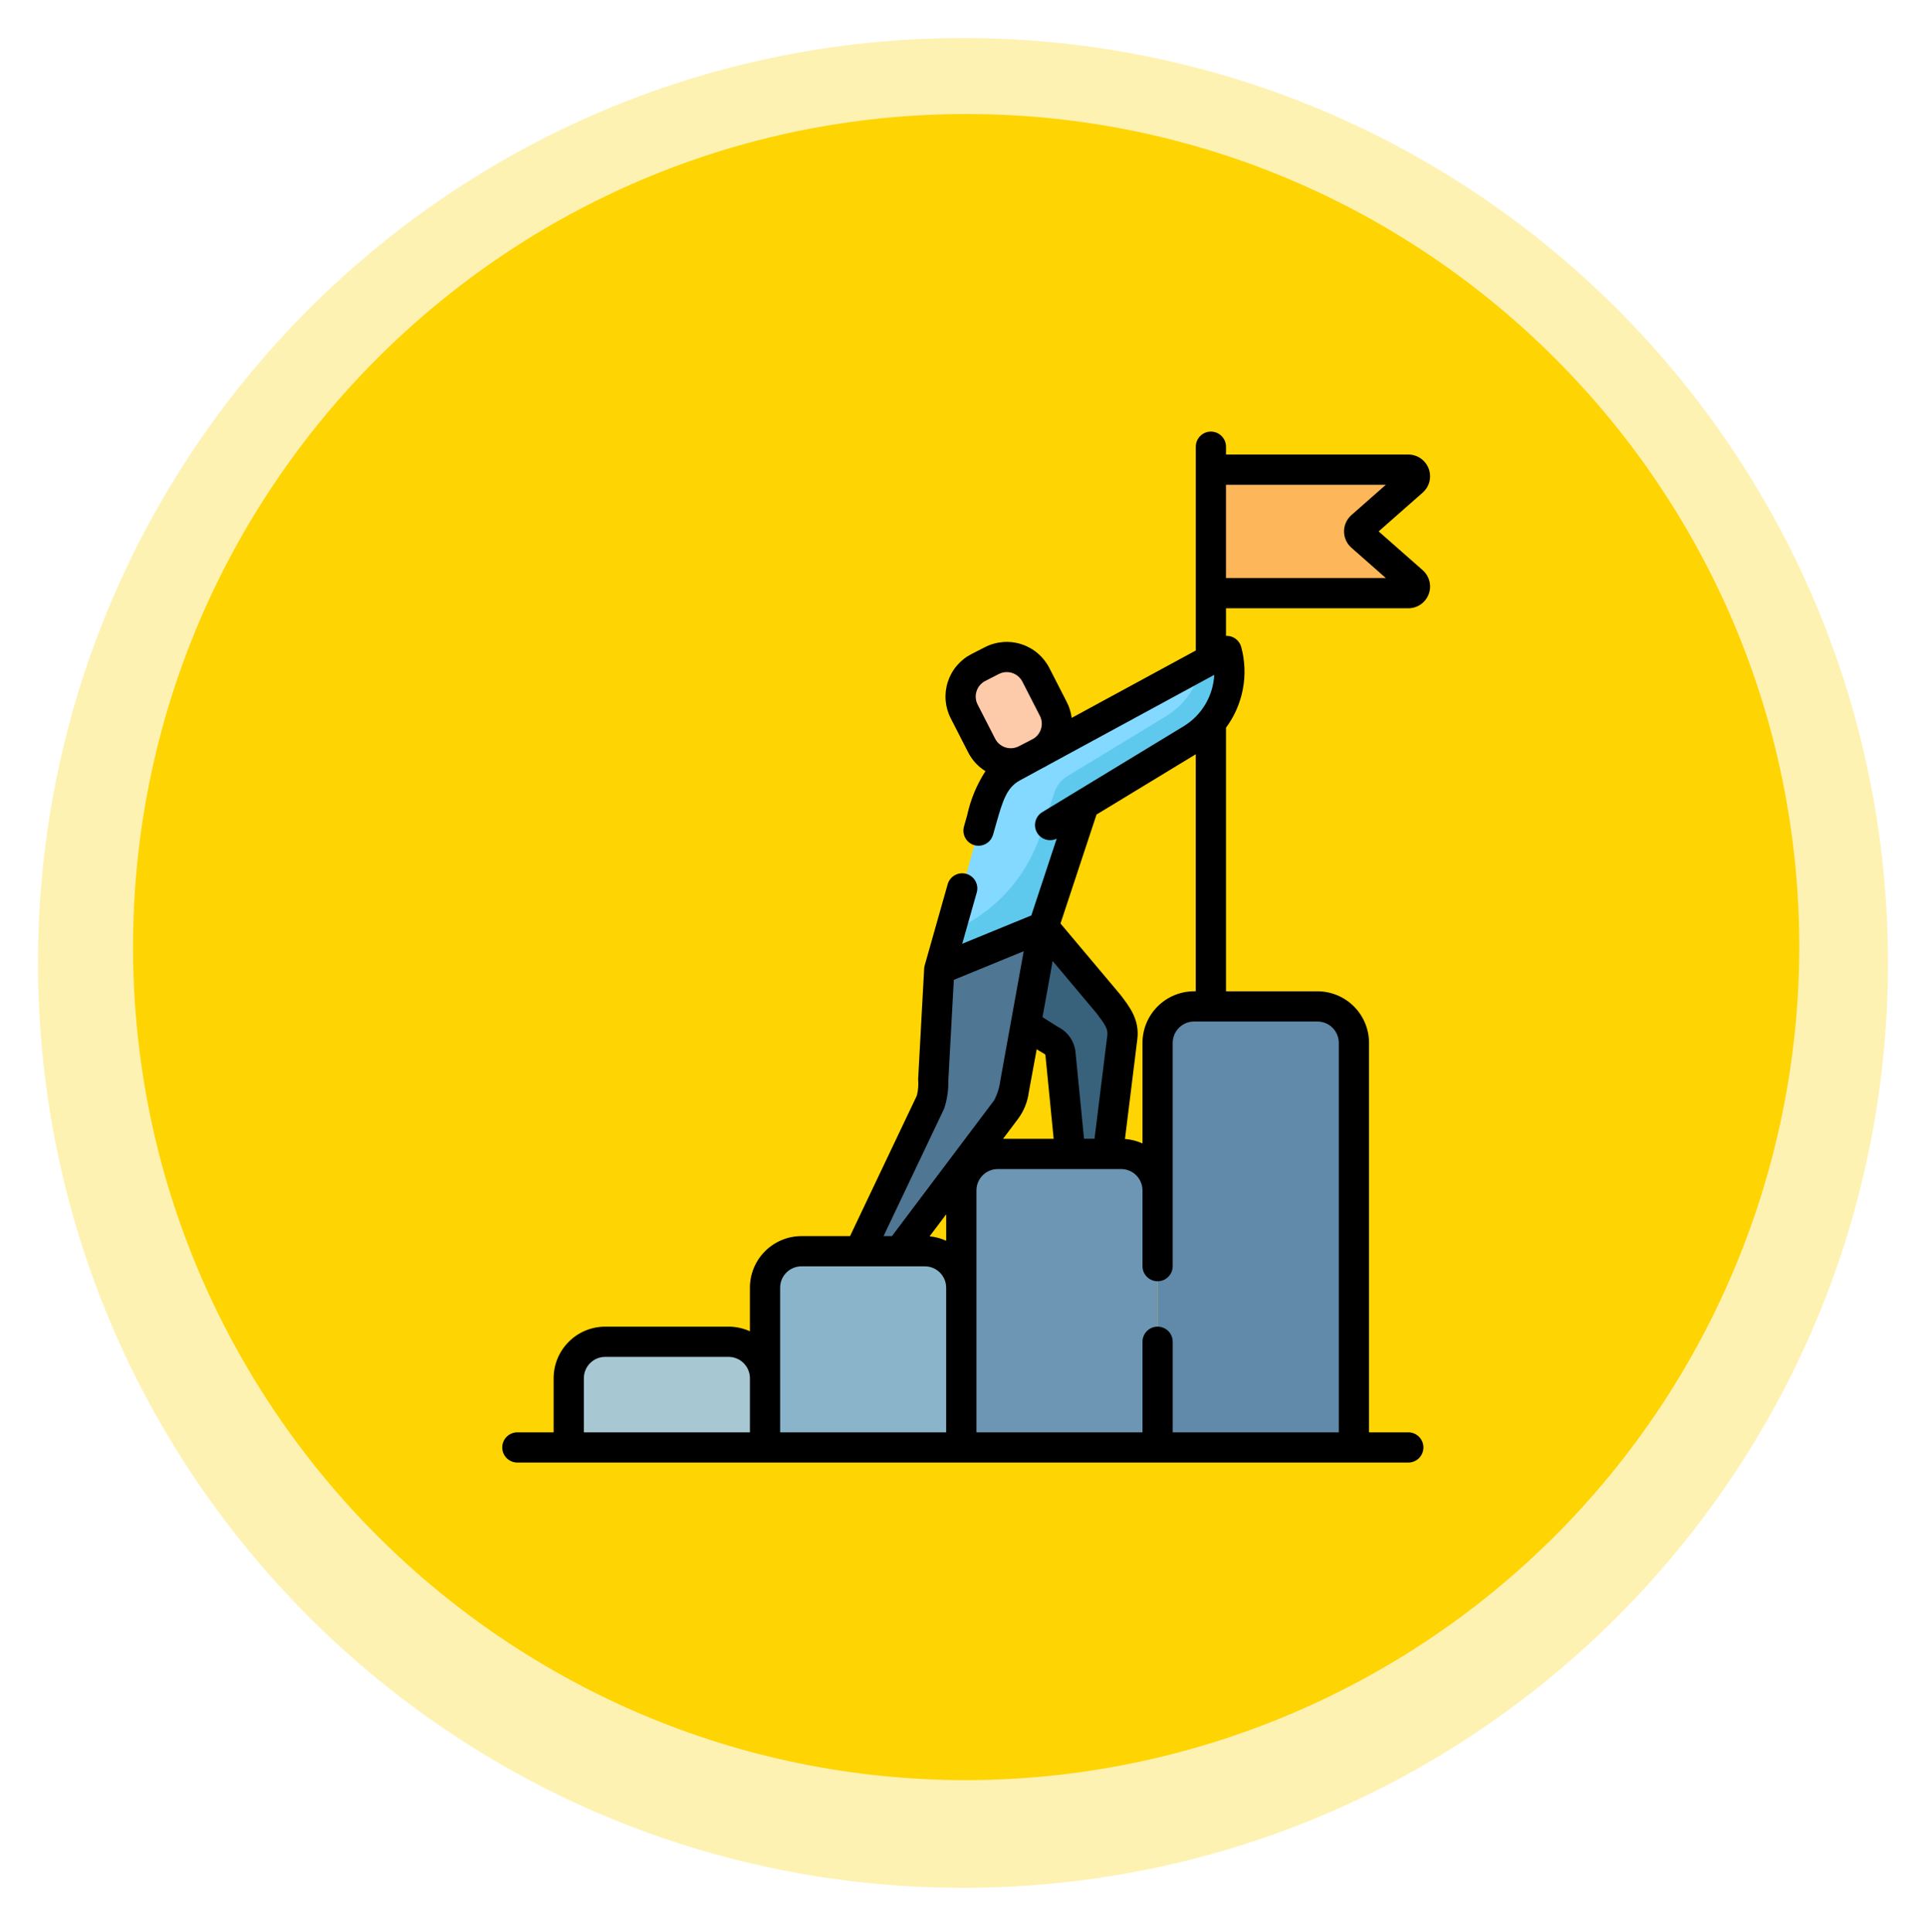 <svg width="304" height="305" viewBox="0 0 304 305" fill="none" xmlns="http://www.w3.org/2000/svg">
<g filter="url(#filter0_d)">
<path opacity="0.298" d="M152 295.004C232.634 295.004 298 229.638 298 149.004C298 68.371 232.634 3.004 152 3.004C71.366 3.004 6 68.371 6 149.004C6 229.638 71.366 295.004 152 295.004Z" fill="#FED403"/>
</g>
<path d="M152.5 270.814C219.5 270.814 273.814 216.5 273.814 149.5C273.814 82.5 219.5 28.186 152.5 28.186C85.5 28.186 31.186 82.5 31.186 149.5C31.186 216.5 85.5 270.814 152.5 270.814Z" fill="#FED403"/>
<path d="M152.5 281C80 281 21 222.014 21 149.5C21 76.986 80 18 152.5 18C225 18 284 77 284 149.5C283.962 184.364 270.095 217.79 245.442 242.442C220.79 267.095 187.364 280.962 152.5 281ZM152.5 38.372C130.521 38.372 109.035 44.889 90.761 57.1C72.486 69.311 58.242 86.667 49.831 106.973C41.42 127.279 39.219 149.623 43.507 171.18C47.795 192.737 58.379 212.538 73.921 228.079C89.462 243.621 109.263 254.205 130.82 258.493C152.377 262.781 174.721 260.58 195.027 252.169C215.333 243.758 232.689 229.514 244.9 211.239C257.11 192.965 263.628 171.479 263.628 149.5C263.595 120.037 251.877 91.79 231.043 70.957C210.21 50.123 181.963 38.405 152.5 38.372Z" fill="#FED403"/>
<path d="M120.751 228.486H89.769V217.557C89.769 216.801 89.918 216.052 90.207 215.354C90.497 214.655 90.921 214.02 91.456 213.486C91.99 212.951 92.625 212.527 93.324 212.238C94.022 211.949 94.771 211.8 95.527 211.8H114.994C116.521 211.8 117.985 212.407 119.065 213.486C120.145 214.566 120.751 216.03 120.751 217.557V228.486Z" fill="#A7C7D3"/>
<path d="M151.734 228.485H120.755V203.265C120.755 201.738 121.361 200.274 122.441 199.194C123.521 198.115 124.985 197.508 126.512 197.508H145.98C147.507 197.508 148.971 198.115 150.051 199.194C151.13 200.274 151.737 201.738 151.737 203.265L151.734 228.485Z" fill="#89B4C9"/>
<path d="M182.718 228.486H151.735V187.911C151.735 186.384 152.341 184.92 153.421 183.84C154.501 182.761 155.965 182.154 157.492 182.154H176.962C178.489 182.154 179.953 182.761 181.032 183.84C182.112 184.92 182.719 186.384 182.719 187.911L182.718 228.486Z" fill="#6C96B3"/>
<path d="M213.7 228.486H182.718V164.622C182.718 163.095 183.325 161.631 184.404 160.551C185.484 159.472 186.948 158.865 188.475 158.865H207.942C209.469 158.865 210.933 159.472 212.013 160.551C213.092 161.631 213.699 163.095 213.699 164.622L213.7 228.486Z" fill="#618AAA"/>
<path d="M191.127 93.636H222.291C222.504 93.636 222.711 93.571 222.886 93.45C223.061 93.329 223.195 93.157 223.27 92.958C223.345 92.759 223.358 92.542 223.307 92.335C223.255 92.129 223.143 91.943 222.983 91.802L214.883 84.675C214.771 84.577 214.682 84.456 214.621 84.32C214.56 84.185 214.528 84.038 214.528 83.889C214.528 83.74 214.56 83.593 214.621 83.458C214.682 83.322 214.771 83.201 214.883 83.103L222.983 75.975C223.143 75.835 223.256 75.648 223.307 75.442C223.359 75.236 223.346 75.018 223.271 74.819C223.196 74.62 223.062 74.449 222.887 74.328C222.712 74.207 222.504 74.142 222.291 74.142H191.127V93.636Z" fill="#FDB659"/>
<path d="M193.609 102.754L159.851 121.086C156.839 122.721 156.016 125.597 154.964 129.3L148.251 153.038L164.702 146.297L171.088 126.997L188.077 116.675C190.387 115.272 192.177 113.153 193.175 110.641C194.173 108.129 194.326 105.36 193.609 102.754Z" fill="#83D9FF"/>
<path d="M193.609 102.754L189.714 104.868C189.383 106.566 188.701 108.176 187.711 109.595C186.722 111.014 185.447 112.211 183.969 113.109L168.49 122.509C167.515 123.101 166.783 124.021 166.425 125.104L164.215 131.786C163.08 135.218 161.215 138.364 158.749 141.007C156.283 143.65 153.274 145.728 149.929 147.099L148.25 153.036L164.701 146.294L171.087 126.994L188.076 116.672C190.385 115.268 192.175 113.151 193.173 110.639C194.171 108.128 194.324 105.36 193.609 102.754Z" fill="#5FC9ED"/>
<path d="M164.702 146.298L174.425 157.787C176.035 159.92 177.437 161.42 177.147 163.767L174.872 182.144H168.939L167.388 166.344C167.342 165.875 167.17 165.427 166.892 165.046C166.614 164.666 166.239 164.367 165.806 164.18L148.25 153.04L164.702 146.298Z" fill="#38627C"/>
<path d="M148.251 153.04L147.302 170.459C147.241 171.903 147.444 172.88 146.879 173.959L135.679 197.512H141.973L158.811 175.148C159.796 174.002 159.911 172.448 160.24 171.016L164.704 146.298L148.251 153.04Z" fill="#4F7693"/>
<path d="M163.495 106.513L166.256 111.902C166.564 112.504 166.751 113.161 166.806 113.836C166.861 114.511 166.782 115.189 166.574 115.833C166.366 116.477 166.034 117.074 165.595 117.59C165.157 118.105 164.621 118.529 164.019 118.838L161.885 119.931C160.669 120.554 159.255 120.668 157.955 120.249C156.654 119.829 155.574 118.91 154.951 117.694L152.19 112.305C151.881 111.703 151.694 111.046 151.64 110.371C151.585 109.696 151.664 109.018 151.872 108.374C152.08 107.73 152.412 107.133 152.85 106.617C153.289 106.102 153.825 105.678 154.427 105.369L156.561 104.276C157.777 103.653 159.191 103.539 160.491 103.958C161.792 104.378 162.872 105.297 163.495 106.513Z" fill="#FECBAA"/>
<path d="M224.559 90.007L217.605 83.883L224.559 77.761C225.082 77.3 225.453 76.691 225.621 76.014C225.789 75.337 225.748 74.625 225.501 73.973C225.255 73.32 224.816 72.758 224.243 72.362C223.669 71.965 222.988 71.752 222.291 71.752H193.513V70.515C193.513 69.882 193.262 69.276 192.814 68.829C192.367 68.381 191.76 68.13 191.128 68.13C190.495 68.13 189.889 68.381 189.441 68.829C188.994 69.276 188.743 69.882 188.743 70.515V102.683L169.153 113.32C169.043 112.446 168.781 111.598 168.378 110.814L165.619 105.43C164.707 103.651 163.126 102.307 161.224 101.693C159.322 101.078 157.253 101.244 155.473 102.153L153.339 103.246C152.458 103.697 151.674 104.317 151.033 105.071C150.391 105.825 149.905 106.698 149.601 107.64C149.297 108.583 149.181 109.575 149.261 110.562C149.341 111.549 149.615 112.51 150.066 113.391L152.826 118.781C153.447 119.993 154.387 121.012 155.544 121.73C154.176 123.844 153.202 126.189 152.668 128.65L152.154 130.47C152.069 130.771 152.043 131.087 152.08 131.398C152.117 131.709 152.214 132.01 152.367 132.283C152.52 132.557 152.725 132.797 152.971 132.991C153.217 133.185 153.498 133.329 153.8 133.414C154.011 133.475 154.229 133.505 154.449 133.505C154.968 133.505 155.474 133.335 155.888 133.021C156.302 132.708 156.603 132.268 156.744 131.768L157.258 129.952C158.303 126.266 158.945 124.291 160.989 123.181L164.653 121.191L165.105 120.96C165.255 120.883 165.396 120.796 165.538 120.71L191.653 106.53C191.571 108.171 191.089 109.767 190.25 111.179C189.411 112.592 188.24 113.778 186.838 114.635L169.856 124.954C169.836 124.965 169.816 124.976 169.798 124.989L164.512 128.2C163.987 128.518 163.606 129.026 163.446 129.618C163.286 130.211 163.361 130.842 163.655 131.38C163.948 131.919 164.438 132.324 165.022 132.511C165.606 132.698 166.24 132.652 166.792 132.384L162.782 144.507L159.851 145.707L151.88 148.974L154.18 140.854C154.342 140.248 154.259 139.603 153.95 139.058C153.64 138.513 153.128 138.112 152.525 137.941C151.922 137.77 151.276 137.844 150.726 138.146C150.177 138.447 149.768 138.953 149.589 139.554L145.955 152.391C145.906 152.56 145.878 152.734 145.869 152.91L144.919 170.357C144.994 171.22 144.928 172.089 144.724 172.93L134.173 195.122H126.51C124.351 195.124 122.281 195.983 120.754 197.509C119.227 199.036 118.368 201.106 118.366 203.265V210.15C117.308 209.665 116.158 209.415 114.994 209.416H95.527C93.368 209.418 91.298 210.277 89.772 211.803C88.245 213.329 87.386 215.399 87.384 217.558V226.1H81.658C81.025 226.1 80.419 226.351 79.972 226.799C79.524 227.246 79.273 227.852 79.273 228.485C79.273 229.118 79.524 229.724 79.972 230.171C80.419 230.619 81.025 230.87 81.658 230.87H222.288C222.92 230.87 223.527 230.619 223.974 230.171C224.422 229.724 224.673 229.118 224.673 228.485C224.673 227.852 224.422 227.246 223.974 226.799C223.527 226.351 222.92 226.1 222.288 226.1H216.088V164.622C216.085 162.463 215.227 160.394 213.7 158.868C212.174 157.341 210.105 156.483 207.946 156.48H193.513V114.869C194.85 113.063 195.76 110.978 196.176 108.77C196.591 106.563 196.502 104.289 195.913 102.121C195.77 101.601 195.455 101.144 195.019 100.826C194.583 100.508 194.052 100.348 193.513 100.37V96.017H222.29C222.987 96.017 223.669 95.805 224.242 95.408C224.816 95.012 225.256 94.45 225.502 93.797C225.749 93.145 225.791 92.433 225.622 91.756C225.454 91.079 225.083 90.469 224.56 90.008L224.559 90.007ZM154.142 109.107C154.252 108.761 154.431 108.44 154.666 108.162C154.902 107.885 155.19 107.658 155.514 107.493L157.648 106.4C158.301 106.065 159.06 106.004 159.758 106.229C160.457 106.454 161.037 106.947 161.372 107.6L164.133 112.99C164.44 113.593 164.517 114.287 164.347 114.942C164.178 115.597 163.775 116.168 163.214 116.546L162.437 116.967L160.797 117.808C160.144 118.142 159.385 118.203 158.687 117.978C157.989 117.753 157.408 117.26 157.073 116.608L154.312 111.219C154.145 110.896 154.044 110.542 154.015 110.18C153.986 109.817 154.029 109.452 154.142 109.106V109.107ZM149.349 195.857C148.521 195.478 147.636 195.242 146.73 195.157L149.349 191.679V195.857ZM160.673 176.637C161.608 175.386 162.201 173.913 162.393 172.363C162.458 172.055 163.635 165.626 163.635 165.626C163.635 165.626 164.749 166.32 164.865 166.37C164.906 166.389 164.941 166.418 164.967 166.455C164.993 166.491 165.008 166.534 165.012 166.579L166.312 179.769H158.317L160.673 176.637ZM174.773 163.472L172.759 179.757H171.103L169.761 166.112C169.677 165.255 169.375 164.435 168.883 163.728C168.391 163.022 167.726 162.454 166.951 162.079L164.551 160.558L166.151 151.702C166.151 151.702 172.883 159.702 173.039 159.902C174.431 161.714 174.908 162.439 174.779 163.472H174.773ZM149.016 175.016C149.494 173.59 149.72 172.092 149.684 170.588L150.551 154.675L161.583 150.154L159.573 161.262C159.567 161.292 159.561 161.323 159.557 161.353L157.898 170.537C157.763 171.649 157.424 172.726 156.898 173.714L140.786 195.122H139.458L149.016 175.016ZM92.155 217.557C92.156 216.663 92.512 215.806 93.144 215.174C93.776 214.542 94.633 214.187 95.527 214.186H114.994C115.888 214.187 116.745 214.542 117.377 215.174C118.01 215.806 118.366 216.663 118.367 217.557V226.101H92.155V217.557ZM123.137 217.557V203.265C123.138 202.371 123.494 201.514 124.126 200.881C124.758 200.249 125.616 199.894 126.51 199.893H145.973C146.867 199.894 147.724 200.249 148.356 200.882C148.989 201.514 149.344 202.371 149.345 203.265V226.1H123.138V217.556L123.137 217.557ZM211.315 164.622V226.1H185.103V211.8C185.103 211.167 184.852 210.56 184.404 210.113C183.957 209.665 183.35 209.414 182.717 209.414C182.084 209.414 181.477 209.665 181.03 210.113C180.582 210.56 180.331 211.167 180.331 211.8V226.1H154.12V187.91C154.121 187.016 154.477 186.159 155.109 185.527C155.741 184.895 156.598 184.54 157.492 184.539H176.959C177.853 184.54 178.71 184.895 179.342 185.527C179.974 186.159 180.33 187.016 180.331 187.91V199.867C180.331 200.5 180.582 201.106 181.03 201.553C181.477 202.001 182.083 202.252 182.716 202.252C183.348 202.252 183.955 202.001 184.402 201.553C184.85 201.106 185.101 200.5 185.101 199.867V164.622C185.102 163.728 185.458 162.871 186.09 162.239C186.722 161.607 187.579 161.251 188.473 161.25H207.939C208.834 161.25 209.691 161.605 210.324 162.238C210.957 162.87 211.314 163.727 211.315 164.622ZM188.473 156.479C186.314 156.481 184.245 157.34 182.718 158.866C181.191 160.393 180.333 162.462 180.33 164.621V180.501C179.458 180.102 178.521 179.862 177.565 179.792L179.513 164.06C179.895 160.993 178.331 158.96 176.819 156.994C176.659 156.785 167.388 145.777 167.388 145.777L173.073 128.58L188.74 119.062V156.479H188.473ZM193.51 91.245V76.523H218.743L213.308 81.308C212.942 81.63 212.649 82.026 212.448 82.471C212.247 82.915 212.143 83.397 212.143 83.885C212.143 84.372 212.247 84.854 212.448 85.298C212.649 85.743 212.942 86.139 213.308 86.461L218.743 91.246H193.513L193.51 91.245Z" fill="black"/>
<defs>
<filter id="filter0_d" x="0" y="0.004" width="304" height="304" filterUnits="userSpaceOnUse" color-interpolation-filters="sRGB">
<feFlood flood-opacity="0" result="BackgroundImageFix"/>
<feColorMatrix in="SourceAlpha" type="matrix" values="0 0 0 0 0 0 0 0 0 0 0 0 0 0 0 0 0 0 127 0"/>
<feOffset dy="3"/>
<feGaussianBlur stdDeviation="3"/>
<feColorMatrix type="matrix" values="0 0 0 0 0 0 0 0 0 0 0 0 0 0 0 0 0 0 0.161 0"/>
<feBlend mode="normal" in2="BackgroundImageFix" result="effect1_dropShadow"/>
<feBlend mode="normal" in="SourceGraphic" in2="effect1_dropShadow" result="shape"/>
</filter>
</defs>
</svg>
